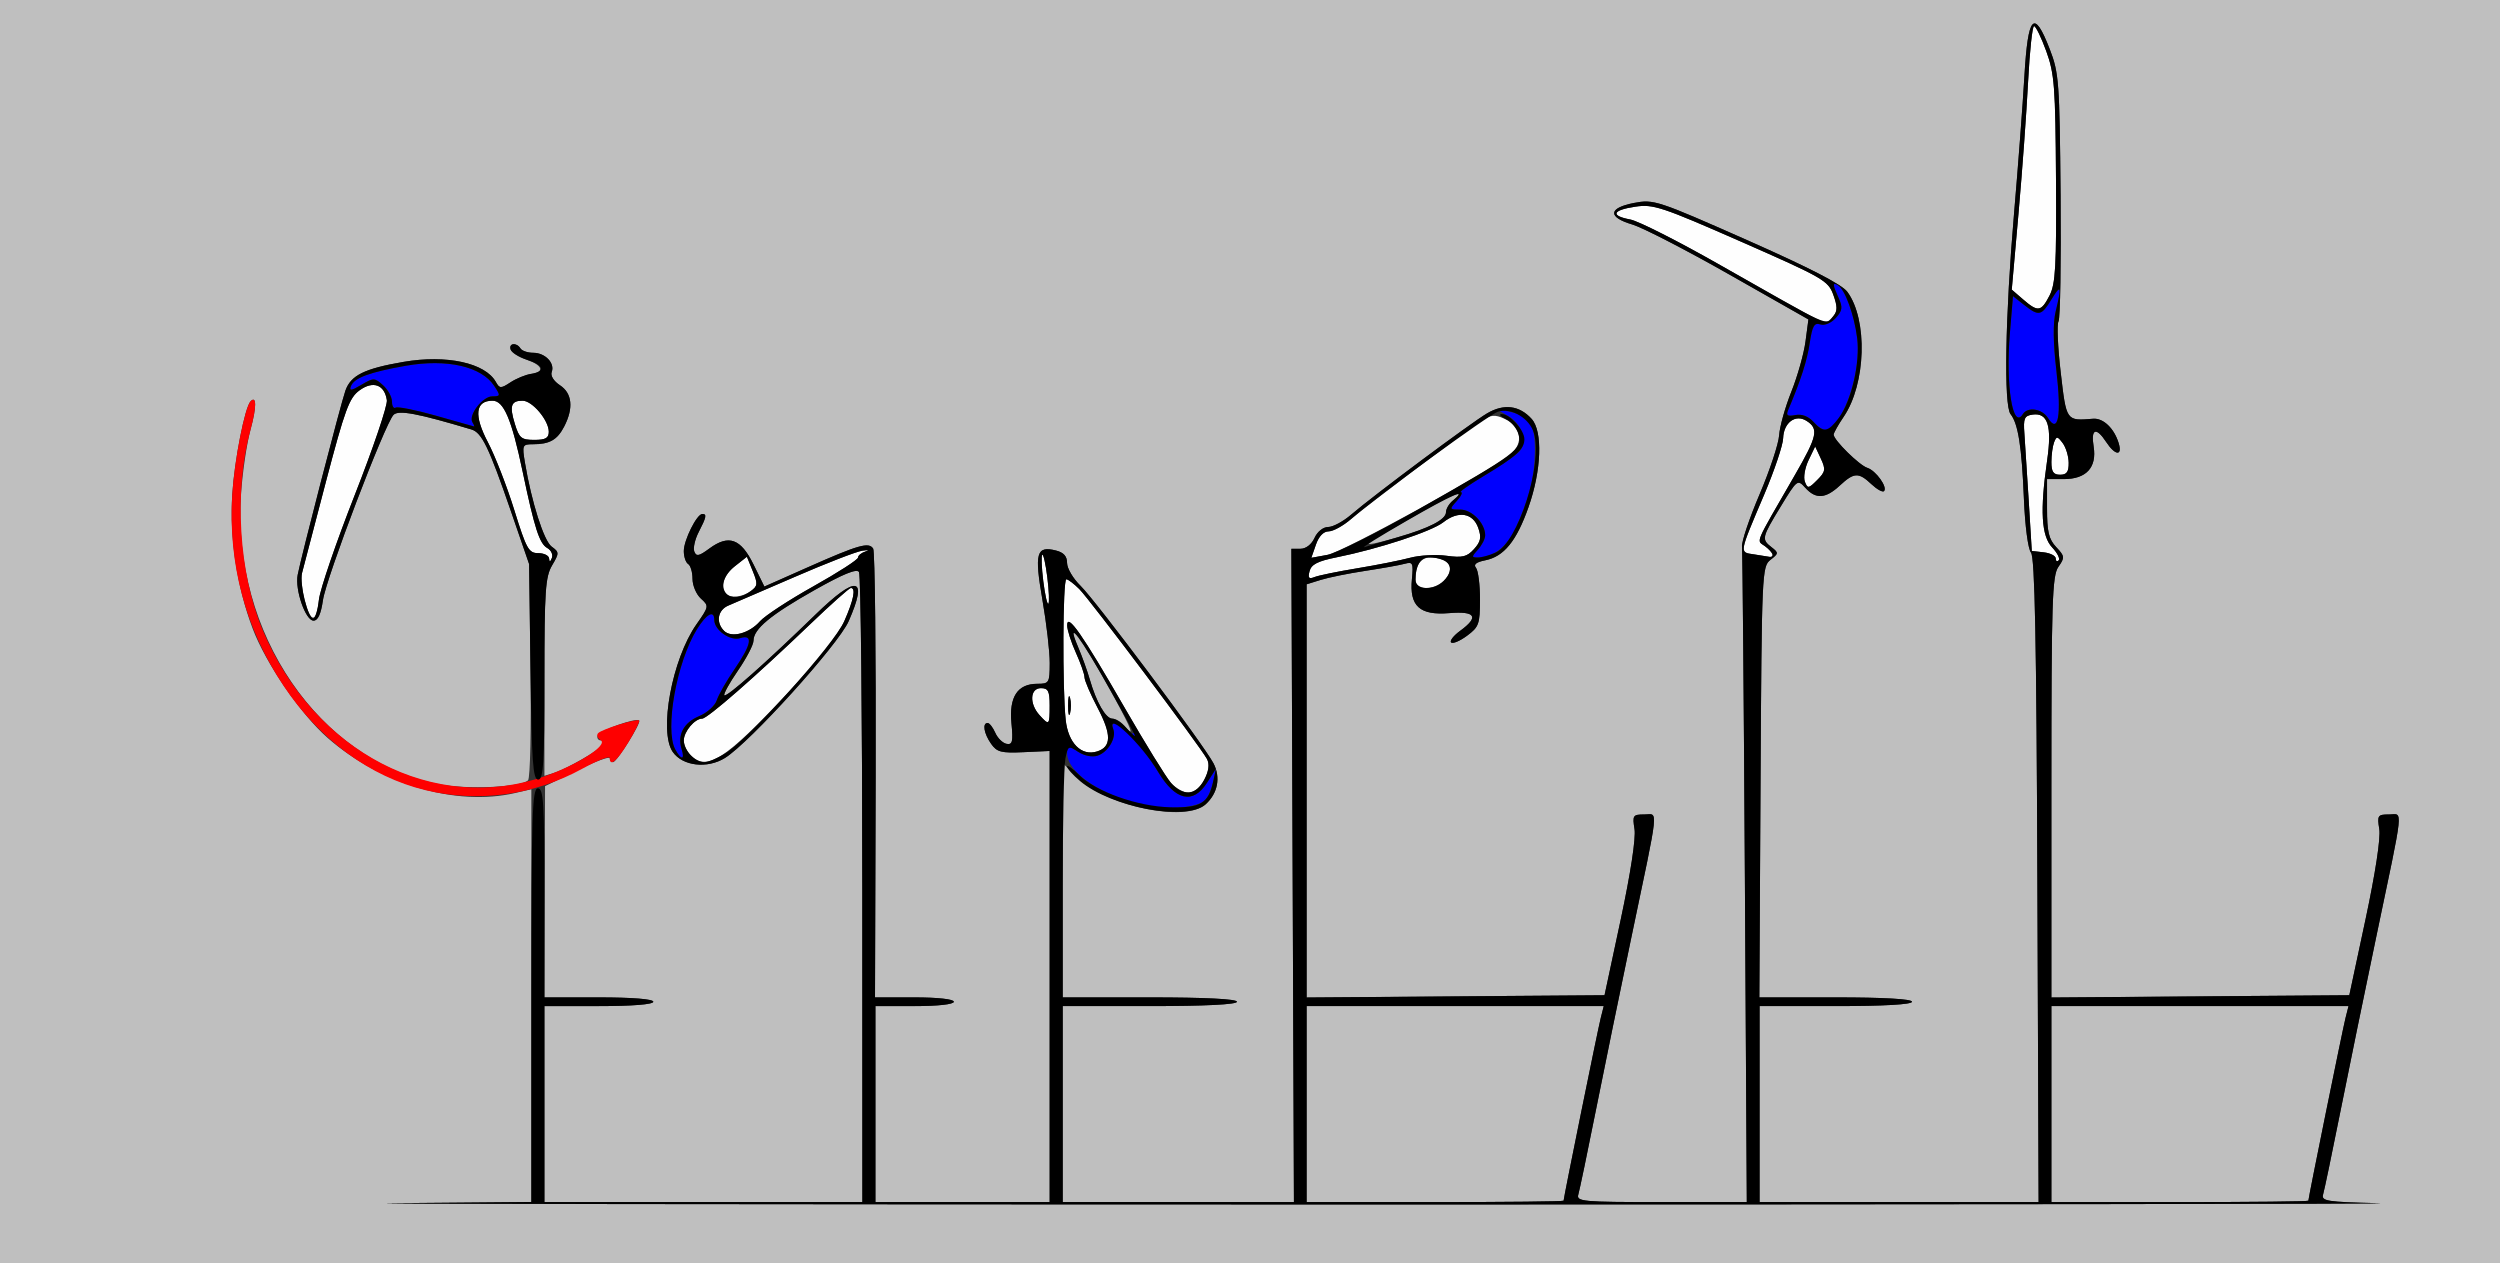 <?xml version="1.0" encoding="UTF-8" standalone="no"?>
<!-- Created with Inkscape (http://www.inkscape.org/) -->

<svg
   xmlns:dc="http://purl.org/dc/elements/1.1/"
   xmlns:cc="http://creativecommons.org/ns#"
   xmlns:rdf="http://www.w3.org/1999/02/22-rdf-syntax-ns#"
   xmlns:svg="http://www.w3.org/2000/svg"
   xmlns="http://www.w3.org/2000/svg"
   version="1.1"
   width="574"
   height="290"
   id="svg2">
  <rect width="100%" height="100%" fill="#333333" stroke="none"/>
  <defs
     id="defs6" />
  <g
     id="g2987">
    <path
       d="m 268.852,179.75 c -1.098,-1.238 -5.902,-9.029 -10.674,-17.314 -9.733,-16.898 -13.191,-21.844 -13.155,-18.821 0.012,1.037 0.912,3.846 2,6.244 1.088,2.398 1.978,4.939 1.978,5.648 0,0.709 1.36,3.874 3.022,7.034 3.215,6.113 3.181,8.942 -0.122,9.99 -3.604,1.144 -6.642,-1.904 -7.216,-7.24 C 243.902,158.03 244.013,133 244.827,133 c 0.393,0 1.734,1.012 2.98,2.25 2.403,2.387 27.694,36.037 29.304,38.991 1.344,2.465 -1.53,7.759 -4.213,7.759 -1.127,0 -2.949,-1.012 -4.047,-2.25 z m -23.162,-19.5 c -0.252,-0.963 -0.457,-0.175 -0.457,1.75 0,1.925 0.206,2.712 0.457,1.75 0.252,-0.963 0.252,-2.538 0,-3.5 z m -87.118,13.179 C 157.707,172.564 157,171.021 157,170 c 0,-2.024 2.505,-5 4.208,-5 1.214,0 12.209,-9.611 24.882,-21.75 4.737,-4.537 8.905,-8.25 9.261,-8.25 1.197,0 0.663,2.712 -1.502,7.623 -1.36,3.085 -6.189,9.197 -13.141,16.633 -14.162,15.148 -18.43,17.88 -22.137,14.173 z m 80.084,-9.257 C 236.29,161.558 236.489,158 239,158 c 1.667,0 2,0.667 2,4 0,4.571 -0.095,4.658 -2.345,2.171 z m -72.408,-19.325 c -1.954,-1.954 -1.464,-4.799 1.003,-5.821 1.238,-0.512 8.1,-3.473 15.25,-6.58 7.15,-3.107 14.125,-5.812 15.5,-6.011 1.375,-0.199 1.712,-0.121 0.75,0.175 -0.963,0.296 -1.75,0.929 -1.75,1.408 0,0.479 -4.612,3.451 -10.25,6.606 -5.638,3.155 -11.15,6.761 -12.25,8.015 -2.458,2.801 -6.563,3.9 -8.253,2.209 z m -96.292,-7.016 c -0.617,-2.293 -0.892,-5.106 -0.611,-6.25 0.281,-1.144 2.757,-10.609 5.501,-21.032 4.353,-16.535 5.333,-19.202 7.691,-20.92 3.125,-2.277 5.756,-1.331 6.289,2.26 0.178,1.201 -3.148,11.018 -7.392,21.815 -4.244,10.797 -7.936,21.58 -8.204,23.963 -0.616,5.466 -1.83,5.527 -3.274,0.164 z m 169.584,-4.369 c -0.387,-3.096 -0.496,-5.838 -0.242,-6.091 0.254,-0.254 0.778,2.072 1.165,5.168 0.387,3.096 0.496,5.838 0.242,6.091 -0.254,0.254 -0.778,-2.072 -1.165,-5.168 z m -72.872,2.872 c -1.457,-1.457 -0.527,-4.298 2.077,-6.346 l 2.744,-2.158 1.341,3.287 c 1.196,2.931 1.149,3.428 -0.435,4.586 -1.918,1.402 -4.655,1.704 -5.727,0.632 z M 325,133.082 c 0,-4.59 2.172,-6.104 6.418,-4.475 C 334.909,129.947 331.755,135 327.429,135 325.701,135 325,134.446 325,133.082 z m -24.323,-1.953 c 0.403,-1.542 1.887,-2.302 6.177,-3.163 9.691,-1.946 21.844,-5.939 24.548,-8.067 3.426,-2.695 6.798,-2.138 8.01,1.321 0.762,2.174 0.566,3.147 -0.977,4.852 -1.614,1.783 -2.649,2.034 -6.324,1.53 -2.417,-0.331 -6.171,-0.124 -8.342,0.461 -2.171,0.585 -7.62,1.668 -12.108,2.408 -4.488,0.74 -8.915,1.647 -9.837,2.016 -1.317,0.527 -1.563,0.235 -1.146,-1.359 z M 126.079,128.25 c -0.043,-0.688 -1.169,-1.25 -2.501,-1.25 -2.193,0 -2.714,-0.937 -5.494,-9.887 -1.689,-5.438 -4.42,-12.45 -6.068,-15.583 C 108.757,95.334 109.131,92 113.086,92 c 2.582,0 4.375,4.225 6.913,16.294 2.757,13.109 3.863,16.53 5.669,17.541 0.874,0.489 1.342,1.514 1.04,2.278 -0.381,0.96 -0.575,1.003 -0.629,0.138 z M 472,128.233 c 0,-0.605 -1.238,-1.243 -2.75,-1.417 L 466.5,126.5 465.798,115 c -0.386,-6.325 -0.836,-13.3 -1,-15.5 -0.258,-3.461 -0.004,-4.042 1.884,-4.311 3.491,-0.497 4.482,2.617 3.342,10.503 -1.668,11.535 -1.334,17.349 1.147,19.99 1.194,1.271 1.869,2.612 1.5,2.981 C 472.302,129.032 472,128.838 472,128.233 z M 302.137,125.038 C 302.806,123.117 303.882,122 305.063,122 c 1.027,0 3.346,-1.273 5.152,-2.829 3.765,-3.243 25.975,-19.973 29.912,-22.532 2.187,-1.422 3.071,-1.506 5.274,-0.502 3.951,1.8 4.547,5.701 1.267,8.286 -5.438,4.285 -38.315,22.319 -41.879,22.973 l -3.711,0.68 1.059,-3.038 z m 100.517,2.236 c -3.341,-0.5 -3.434,0.029 2.425,-13.774 2.334,-5.5 4.284,-11.301 4.333,-12.89 0.109,-3.565 2.812,-5.589 5.339,-3.998 2.88,1.814 2.528,3.491 -2.602,12.388 -9.599,16.647 -8.876,14.929 -6.898,16.41 1.787,1.339 2.349,2.71 1,2.44 -0.412,-0.082 -2.031,-0.342 -3.597,-0.576 z m 11.745,-16.678 c -0.374,-0.974 0.006,-3.194 0.844,-4.933 l 1.523,-3.163 1.297,2.792 c 1.159,2.495 1.069,3.021 -0.844,4.933 -1.986,1.986 -2.19,2.013 -2.82,0.371 z M 471,106.082 c 0,-1.605 0.278,-3.643 0.618,-4.529 0.555,-1.448 0.755,-1.43 1.968,0.168 0.742,0.979 1.364,3.017 1.382,4.529 0.024,2.094 -0.445,2.75 -1.968,2.75 -1.543,0 -2,-0.667 -2,-2.918 z M 118.211,97.335 C 116.931,93.167 117.32,92 119.986,92 122.21,92 126,96.497 126,99.135 126,100.582 125.253,101 122.668,101 c -2.966,0 -3.456,-0.403 -4.457,-3.665 z M 414.941,72.108 c -1.941,-1.04 -11.126,-6.21 -20.411,-11.488 -9.285,-5.278 -18.378,-9.877 -20.206,-10.22 -4.642,-0.871 -4.142,-2.156 1.146,-2.949 4.116,-0.617 6.044,0.021 24.345,8.066 18.791,8.26 19.942,8.923 21.112,12.158 0.966,2.671 0.973,3.739 0.032,4.873 -1.535,1.85 -1.78,1.832 -6.019,-0.44 z M 464.506,68.75 461.9,66.5 463.449,49 c 0.852,-9.625 1.844,-23.238 2.204,-30.25 0.36,-7.013 0.976,-12.75 1.367,-12.75 0.392,0 1.653,2.587 2.802,5.75 1.88,5.17 2.105,8.13 2.235,29.354 0.123,20.038 -0.101,24.08 -1.482,26.75 -1.937,3.745 -2.648,3.85 -6.07,0.896 z"
       id="path2997"
       style="fill:#fefefe" />
    <path
       d="M 0,145 0,0 l 287,0 287,0 0,145 0,145 -287,0 -287,0 0,-145 z m 546.192,131.252 c -12.037,-0.281 -13.259,-0.475 -12.8,-2.032 0.28,-0.946 2.082,-9.596 4.006,-19.221 1.923,-9.625 5.571,-27.4 8.106,-39.5 6.563,-31.33 6.265,-28.5 2.996,-28.5 -2.577,0 -2.725,0.225 -2.215,3.37 0.333,2.054 -0.904,10.157 -3.169,20.75 L 539.399,228.5 505.2,228.763 471,229.026 l 0,-48.291 c 0,-42.735 0.185,-48.555 1.607,-50.585 1.503,-2.146 1.471,-2.439 -0.5,-4.537 C 470.398,123.795 470,122.108 470,116.686 L 470,110 l 3.845,0 c 5.173,0 7.631,-2.682 6.852,-7.477 -0.669,-4.122 0.576,-4.561 2.895,-1.023 2.039,3.112 3.776,3.264 2.857,0.25 -1.037,-3.404 -3.537,-5.793 -5.865,-5.606 -6.229,0.5 -6.133,0.638 -7.448,-10.669 -0.673,-5.789 -0.899,-11.049 -0.503,-11.69 0.396,-0.641 0.611,-13.659 0.478,-28.93 -0.227,-26.067 -0.379,-28.119 -2.487,-33.56 -3.619,-9.343 -5.004,-7.868 -5.824,6.205 -0.385,6.6 -1.454,20.775 -2.376,31.5 -2.029,23.607 -2.385,44.098 -0.8,46.088 1.742,2.187 2.571,7.443 3.06,19.39 0.258,6.321 0.951,11.582 1.632,12.403 0.882,1.062 1.255,20.236 1.464,75.272 L 468.062,276 436.031,276 404,276 l 0,-22.5 0,-22.5 17.5,0 c 11,0 17.5,-0.371 17.5,-1 0,-0.629 -6.509,-1 -17.527,-1 l -17.527,0 0.277,-49.457 c 0.27,-48.107 0.332,-49.5 2.277,-51 1.891,-1.459 1.905,-1.617 0.25,-2.903 -2.345,-1.823 -2.264,-2.179 2.129,-9.391 3.755,-6.165 3.833,-6.224 5.62,-4.25 2.411,2.664 4.646,2.523 7.907,-0.498 3.3,-3.059 4.322,-3.105 7.276,-0.329 1.271,1.194 2.568,1.913 2.884,1.597 0.89,-0.89 -1.854,-4.725 -3.83,-5.352 -1.838,-0.583 -7.722,-6.385 -7.73,-7.621 -0.003,-0.388 1.034,-2.237 2.305,-4.108 5.131,-7.561 5.56,-22.291 0.836,-28.686 -1.257,-1.701 -8.631,-5.504 -23.082,-11.902 -20.583,-9.113 -21.378,-9.374 -25.899,-8.5 -5.918,1.144 -6.087,3.261 -0.396,4.941 2.348,0.693 12.408,5.882 22.356,11.531 l 18.088,10.271 -0.673,5.077 c -0.37,2.792 -1.833,7.974 -3.249,11.515 -1.417,3.541 -2.678,8.042 -2.802,10.002 -0.125,1.96 -2.146,8.064 -4.492,13.564 -2.346,5.5 -4.163,10.9 -4.037,12 0.125,1.1 0.425,35.413 0.665,76.25 l 0.438,74.25 -19.598,0 c -18.196,0 -19.561,-0.125 -19.08,-1.75 0.285,-0.963 2.092,-9.625 4.015,-19.25 1.923,-9.625 5.571,-27.4 8.106,-39.5 6.563,-31.33 6.265,-28.5 2.996,-28.5 -2.577,0 -2.725,0.225 -2.215,3.37 0.333,2.054 -0.904,10.157 -3.169,20.75 L 368.399,228.5 334.2,228.763 300,229.026 l 0,-47.436 0,-47.436 3.25,-1.015 c 1.788,-0.558 6.4,-1.493 10.25,-2.076 3.85,-0.584 7.914,-1.314 9.032,-1.622 1.845,-0.509 1.996,-0.183 1.64,3.549 -0.59,6.184 1.791,8.343 8.576,7.781 6.056,-0.502 6.897,0.863 2.503,4.064 -1.511,1.101 -2.447,2.303 -2.079,2.671 0.368,0.368 2.01,-0.321 3.648,-1.533 2.74,-2.026 2.979,-2.693 2.984,-8.338 0.003,-3.375 -0.409,-6.641 -0.916,-7.258 -0.633,-0.771 0.031,-1.312 2.125,-1.731 4.289,-0.858 7.179,-4.41 9.931,-12.205 2.986,-8.457 3.304,-17.404 0.72,-20.259 -2.821,-3.117 -6.367,-3.557 -10.243,-1.27 -3.794,2.239 -26.131,18.885 -31.208,23.258 -1.807,1.556 -4.179,2.829 -5.271,2.829 -1.149,0 -2.467,1.055 -3.126,2.5 -0.686,1.506 -1.97,2.5 -3.229,2.5 L 296.5,125.999 296.792,201 297.084,276 270.542,276 244,276 l 0,-22.5 0,-22.5 20,0 c 12.667,0 20,-0.367 20,-1 0,-0.633 -7.333,-1 -20,-1 l -20,0 0,-26.9 0,-26.9 3.25,3.24 c 6.673,6.653 24.854,10.489 29.555,6.236 2.807,-2.54 3.503,-6.187 1.801,-9.435 C 276.393,171.021 251.573,137.884 248.089,134.499 246.39,132.849 245,130.495 245,129.268 c 0,-1.562 -0.771,-2.424 -2.573,-2.876 -4.49,-1.127 -4.954,0.575 -3.089,11.336 0.932,5.375 1.687,11.91 1.678,14.522 -0.015,4.55 -0.136,4.75 -2.861,4.75 -4.522,0 -6.504,3.016 -5.927,9.018 0.411,4.277 0.235,5.026 -1.12,4.772 -0.884,-0.166 -2.052,-1.312 -2.595,-2.546 -0.543,-1.234 -1.33,-2.244 -1.75,-2.244 -1.261,0 -0.863,2.411 0.785,4.765 1.347,1.923 2.321,2.174 7.5,1.935 L 241,172.425 l 0,51.788 0,51.788 -20,0 -20,0 0,-22.5 0,-22.5 9,0 c 5.333,0 9,-0.407 9,-1 0,-0.593 -3.683,-1 -9.049,-1 l -9.049,0 0.152,-50.929 c 0.084,-28.011 -0.172,-51.453 -0.568,-52.094 -0.978,-1.583 -3.312,-0.92 -14.986,4.259 l -10,4.436 -2.5,-5.086 c -2.922,-5.945 -5.686,-6.933 -10.152,-3.632 -2.367,1.75 -2.978,1.871 -3.436,0.678 -0.306,-0.798 0.151,-2.819 1.016,-4.492 1.763,-3.409 1.909,-4.143 0.822,-4.134 -1.258,0.011 -4.25,6.006 -4.25,8.516 0,1.298 0.45,2.638 1,2.978 0.55,0.34 1,1.872 1,3.404 0,1.532 0.864,3.568 1.921,4.524 1.885,1.706 1.866,1.816 -1.006,5.905 -5.613,7.991 -8.705,24.665 -5.439,29.328 2.266,3.236 7.902,3.886 11.957,1.38 5.678,-3.509 26.046,-26.026 28.42,-31.419 4.527,-10.283 1.895,-10.772 -7.707,-1.432 -11.344,11.034 -20.313,18.976 -20.838,18.451 -0.255,-0.255 1.146,-2.804 3.114,-5.665 1.968,-2.861 3.578,-5.948 3.578,-6.86 0,-2.691 3.901,-5.93 13.988,-11.616 6.625,-3.734 9.714,-4.994 10.235,-4.174 0.411,0.645 0.753,33.461 0.762,72.923 L 198,276 l -36.5,0 -36.5,0 0,-22.5 0,-22.5 12.5,0 c 7.667,0 12.5,-0.387 12.5,-1 0,-0.613 -4.833,-1 -12.5,-1 l -12.5,0 0.073,-24.25 0.073,-24.25 7.427,-3.657 c 4.085,-2.011 7.427,-3.249 7.427,-2.75 0,0.499 0.341,0.907 0.757,0.907 0.853,0 6.525,-9.051 6,-9.576 -0.711,-0.711 -9.174,2.324 -9.539,3.421 -0.212,0.635 0.129,1.155 0.757,1.155 0.628,0 0.891,0.407 0.583,0.905 -0.738,1.195 -8.453,5.652 -11.309,6.535 l -2.25,0.695 0,-22.663 c 0,-19.783 0.222,-23.042 1.75,-25.642 1.677,-2.854 1.673,-3.035 -0.096,-4.335 -1.776,-1.305 -4.614,-10.229 -6.12,-19.245 -0.678,-4.058 -0.597,-4.25 1.796,-4.25 3.861,0 5.613,-0.99 7.207,-4.072 2.191,-4.237 1.841,-7.635 -0.977,-9.481 -1.428,-0.936 -2.211,-2.195 -1.888,-3.036 C 127.454,83.376 125.173,81 122.437,81 c -1.275,0 -2.597,-0.45 -2.937,-1 -0.89,-1.439 -2.743,-1.234 -2.258,0.25 0.225,0.688 1.767,1.7 3.427,2.25 3.85,1.276 4.533,2.901 1.405,3.343 -1.335,0.188 -3.52,1.059 -4.857,1.935 -2.237,1.466 -2.505,1.458 -3.373,-0.093 C 111.399,83.316 102.499,81.389 92.626,83.091 83.636,84.64 80.537,86.178 79.301,89.703 78.234,92.744 69.118,127.93 68.343,132 c -0.651,3.418 1.81,10.5 3.649,10.5 1.005,0 1.7,-1.515 2.156,-4.702 0.728,-5.092 14.214,-40.503 16.203,-42.545 1.143,-1.173 5.556,-0.345 17.91,3.36 2.36,0.708 3.988,4.079 8.992,18.614 l 4.225,12.272 0.326,24.384 c 0.179,13.411 -0.073,24.783 -0.56,25.271 -1.618,1.618 -13.948,2.163 -20.445,0.903 -27.433,-5.319 -47.574,-34.788 -45.469,-66.523 0.33,-4.969 1.317,-11.671 2.193,-14.893 1.403,-5.155 1.41,-7.911 0.017,-6.517 -1.319,1.319 -3.72,13.487 -4.217,21.375 -0.634,10.058 1.053,21.171 4.676,30.804 2.999,7.971 11.058,19.718 17.237,25.123 12.237,10.705 29.517,15.789 43.012,12.655 l 3.75,-0.871 0,47.38 0,47.38 -31.25,0.279 C 73.562,276.404 172,276.537 309.5,276.546 c 137.5,0.009 244.011,-0.123 236.692,-0.294 z M 300,253.5 l 0,-22.5 34.108,0 34.108,0 -0.693,2.75 C 366.85,236.427 359,275.04 359,275.679 359,275.856 345.725,276 329.5,276 l -29.5,0 0,-22.5 z m 171,0 0,-22.5 34.108,0 34.108,0 -0.693,2.75 C 537.85,236.427 530,275.04 530,275.679 530,275.856 516.725,276 500.5,276 l -29.5,0 0,-22.5 z m -213,-87 c -0.685,-0.825 -1.853,-1.5 -2.597,-1.5 -1.517,0 -3.679,-3.75 -5.189,-9 -0.554,-1.925 -1.734,-5.188 -2.624,-7.25 -3.627,-8.411 0.592,-2.567 8.302,11.5 4.083,7.449 4.754,9.438 2.108,6.25 z m 57.5,-42.71 c 1.1,-0.632 5.784,-3.322 10.408,-5.978 7.883,-4.527 11.1,-5.723 7.616,-2.832 -0.838,0.696 -1.524,1.873 -1.524,2.617 0,1.688 -3.832,3.673 -11.154,5.778 -6.598,1.896 -8.131,2.015 -5.346,0.415 z"
       id="path2995"
       style="fill:#bfbfbf" />
    <path
       d="M 97.634,181.414 C 84.952,178.344 73.376,169.831 65.141,157.519 56.337,144.356 52.322,129.398 53.324,113.5 c 0.497,-7.888 2.898,-20.056 4.217,-21.375 1.393,-1.393 1.386,1.362 -0.017,6.517 -3.829,14.07 -2.715,32.827 2.723,45.857 11.769,28.203 39.541,42.621 64.915,33.703 7.56,-2.657 14.524,-7.161 12.759,-8.251 -0.75,-0.464 -1.01,-1.197 -0.576,-1.63 0.928,-0.928 8.921,-3.388 9.412,-2.897 0.186,0.186 -0.918,2.416 -2.453,4.957 -2.652,4.391 -4.305,5.788 -4.305,3.638 0,-0.54 -2.812,0.565 -6.25,2.454 -11.157,6.132 -23.96,7.883 -36.116,4.941 z"
       id="path2993"
       style="fill:#fe0000" />
    <path
       d="M 263.344,185.001 C 253.123,182.874 245,177.49 245,172.842 c 0,-1.774 0.148,-1.791 2.451,-0.282 1.444,0.946 3.294,1.339 4.501,0.955 2.433,-0.772 4.424,-4.092 3.656,-6.093 -0.717,-1.868 0.812,-1.825 2.382,0.067 0.68,0.819 1.704,1.199 2.277,0.845 0.573,-0.354 0.752,-0.175 0.398,0.398 -0.354,0.573 0.006,1.58 0.8,2.239 0.794,0.659 2.603,3.177 4.02,5.595 4.231,7.219 8.324,8.34 11.621,3.184 l 2.078,-3.25 -0.658,3 c -0.362,1.65 -1.191,3.542 -1.842,4.204 -1.648,1.675 -8.38,2.33 -13.34,1.298 z M 155.035,172.066 c -2.458,-4.592 0.34,-20.083 4.985,-27.599 2.199,-3.558 3.98,-4.507 3.98,-2.122 0,2.313 3.665,4.896 5.928,4.178 3.071,-0.975 2.636,1.433 -1.289,7.138 -1.848,2.687 -3.681,5.895 -4.073,7.129 -0.392,1.234 -2.211,2.87 -4.043,3.635 -3.553,1.485 -5.057,4.317 -4.024,7.574 0.81,2.552 -0.112,2.593 -1.465,0.066 z M 339.345,126.171 C 340.255,125.165 341,123.691 341,122.894 341,120.154 337.944,117 335.288,117 c -2.535,0 -2.554,-0.049 -0.788,-2 0.995,-1.1 1.403,-2.002 0.905,-2.005 -0.498,-0.003 2.064,-1.787 5.693,-3.964 3.629,-2.177 7.167,-4.644 7.862,-5.482 1.831,-2.206 0.472,-6.235 -2.722,-8.075 L 343.5,93.896 l 3,0.618 c 4.798,0.988 5.989,2.858 5.901,9.262 -0.082,5.952 -1.339,10.842 -4.583,17.834 -1.828,3.939 -5.096,6.39 -8.521,6.39 -1.46,0 -1.456,-0.168 0.047,-1.829 z m 77.11,-29.221 c -1.236,-1.366 -2.715,-1.943 -4.235,-1.652 -1.851,0.354 -2.194,0.11 -1.65,-1.176 2.935,-6.942 4.333,-11.294 4.95,-15.404 0.584,-3.897 1.033,-4.678 2.431,-4.235 0.999,0.317 2.477,-0.298 3.541,-1.474 1.523,-1.683 1.634,-2.44 0.668,-4.561 -1.424,-3.124 -1.454,-3.75 -0.144,-2.94 1.609,0.995 3.699,6.75 4.388,12.088 0.986,7.631 -3.067,19.791 -7.037,21.114 -0.557,0.186 -1.867,-0.607 -2.911,-1.761 z M 100.099,95.447 C 95.479,94.139 91.316,93.305 90.849,93.593 90.382,93.882 90,93.261 90,92.214 c 0,-1.047 -0.918,-2.735 -2.041,-3.751 -1.95,-1.765 -2.171,-1.77 -4.987,-0.106 -2.35,1.388 -2.834,1.445 -2.388,0.283 0.721,-1.879 4.288,-3.2 12.583,-4.662 9.42,-1.659 17.378,0.152 20.307,4.622 C 114.953,90.857 114.927,91 113.046,91 c -2.239,0 -5.572,4.34 -4.573,5.956 0.355,0.574 0.506,1.005 0.336,0.957 -0.17,-0.048 -4.089,-1.158 -8.71,-2.466 z m 370.117,0.527 c -1.332,-2.133 -4.682,-2.648 -5.77,-0.887 -2.314,3.744 -3.975,-6.574 -2.981,-18.509 l 0.715,-8.582 2.545,2.002 c 3.393,2.669 3.967,2.555 6.286,-1.248 2.209,-3.622 2.39,-3.11 0.976,2.75 -0.645,2.67 -0.591,7.192 0.16,13.596 1.211,10.324 0.439,14.673 -1.93,10.879 z"
       id="path2991"
       style="fill:#0000fe" />
    <path
       d="m 90.75,276.251 31.25,-0.279 0,-47.486 C 122,186.943 122.188,181 123.5,181 c 1.292,0 1.5,3.333 1.5,24 l 0,24 12.5,0 c 7.667,0 12.5,0.387 12.5,1 0,0.613 -4.833,1 -12.5,1 l -12.5,0 0,22.5 0,22.5 36.5,0 36.5,0 -0.015,-71.75 c -0.008,-39.462 -0.351,-72.278 -0.762,-72.923 -0.521,-0.819 -3.61,0.44 -10.235,4.174 C 176.901,141.187 173,144.426 173,147.117 c 0,0.912 -1.61,3.999 -3.578,6.86 -1.968,2.861 -3.369,5.41 -3.114,5.665 0.525,0.525 9.494,-7.417 20.838,-18.451 9.602,-9.34 12.234,-8.851 7.707,1.432 -2.374,5.392 -22.742,27.909 -28.42,31.419 -4.055,2.506 -9.691,1.856 -11.957,-1.38 -3.267,-4.664 -0.174,-21.337 5.439,-29.328 2.872,-4.089 2.891,-4.199 1.006,-5.905 C 159.864,136.472 159,134.436 159,132.904 c 0,-1.532 -0.45,-3.064 -1,-3.404 -0.55,-0.34 -1,-1.68 -1,-2.978 0,-2.51 2.992,-8.505 4.25,-8.516 1.086,-0.009 0.94,0.725 -0.822,4.134 -0.865,1.672 -1.322,3.694 -1.016,4.492 0.458,1.193 1.069,1.072 3.436,-0.678 4.466,-3.302 7.229,-2.313 10.152,3.632 l 2.5,5.086 10,-4.436 c 11.674,-5.178 14.008,-5.841 14.986,-4.259 0.396,0.641 0.652,24.083 0.568,52.094 L 200.902,229 l 9.049,0 c 5.366,0 9.049,0.407 9.049,1 0,0.593 -3.667,1 -9,1 l -9,0 0,22.5 0,22.5 20,0 20,0 0,-51.788 0,-51.788 -5.952,0.275 c -5.179,0.239 -6.153,-0.012 -7.5,-1.935 C 225.899,168.411 225.502,166 226.763,166 c 0.42,0 1.207,1.01 1.75,2.244 0.543,1.234 1.711,2.38 2.595,2.546 1.355,0.254 1.531,-0.495 1.12,-4.772 C 231.651,160.016 233.633,157 238.155,157 c 2.725,0 2.846,-0.2 2.861,-4.75 0.009,-2.612 -0.746,-9.147 -1.678,-14.522 -1.865,-10.761 -1.402,-12.463 3.089,-11.336 1.802,0.452 2.573,1.314 2.573,2.876 0,1.227 1.39,3.581 3.089,5.231 3.484,3.385 28.304,36.521 30.517,40.742 1.703,3.248 1.007,6.895 -1.801,9.435 -4.36,3.945 -21.576,0.753 -28.82,-5.343 -1.641,-1.381 -2.984,-2.887 -2.984,-3.345 0,-0.459 1.243,0.409 2.762,1.928 3.855,3.855 13.435,7.255 20.952,7.435 6.93,0.166 8.728,-0.906 9.813,-5.851 l 0.658,-3 -2.078,3.25 c -3.183,4.979 -7.261,4.071 -11.173,-2.487 -3.838,-6.433 -12.005,-14.216 -10.326,-9.841 0.768,2.002 -1.224,5.321 -3.656,6.093 -1.188,0.377 -3.032,0.007 -4.386,-0.88 -2.253,-1.477 -2.358,-1.422 -2.951,1.542 C 244.277,175.867 244,188.894 244,203.125 l 0,25.875 20,0 c 12.667,0 20,0.367 20,1 0,0.633 -7.333,1 -20,1 l -20,0 0,22.5 0,22.5 26.542,0 26.542,0 -0.292,-75 -0.292,-75 2.089,2.8e-4 c 1.259,1.7e-4 2.542,-0.994 3.229,-2.5 0.659,-1.445 1.977,-2.5 3.126,-2.5 1.093,0 3.465,-1.273 5.271,-2.829 5.077,-4.373 27.414,-21.019 31.208,-23.258 3.876,-2.287 7.422,-1.847 10.243,1.27 2.584,2.855 2.266,11.802 -0.72,20.259 -2.752,7.795 -5.642,11.347 -9.931,12.205 -2.094,0.419 -2.758,0.96 -2.125,1.731 0.507,0.617 0.919,3.883 0.916,7.258 -0.005,5.645 -0.244,6.312 -2.984,8.338 -1.638,1.211 -3.28,1.901 -3.648,1.533 -0.368,-0.368 0.567,-1.57 2.079,-2.671 4.394,-3.201 3.553,-4.566 -2.503,-4.064 -6.785,0.563 -9.166,-1.597 -8.576,-7.781 0.356,-3.731 0.205,-4.058 -1.64,-3.549 -1.118,0.309 -5.182,1.039 -9.032,1.622 -3.85,0.584 -8.463,1.518 -10.25,2.076 l -3.25,1.015 0,47.436 0,47.436 34.2,-0.263 34.2,-0.263 3.716,-17.38 c 2.265,-10.593 3.503,-18.696 3.169,-20.75 C 374.775,187.225 374.923,187 377.5,187 c 3.269,0 3.567,-2.83 -2.996,28.5 -2.535,12.1 -6.182,29.875 -8.106,39.5 -1.923,9.625 -3.73,18.288 -4.015,19.25 -0.481,1.625 0.885,1.75 19.08,1.75 l 19.598,0 -0.438,-74.25 c -0.241,-40.837 -0.54,-75.15 -0.665,-76.25 -0.125,-1.1 1.692,-6.5 4.037,-12 2.346,-5.5 4.367,-11.604 4.492,-13.564 0.125,-1.96 1.386,-6.461 2.802,-10.002 1.417,-3.541 2.879,-8.723 3.249,-11.515 l 0.673,-5.077 -18.088,-10.271 c -9.948,-5.649 -20.009,-10.838 -22.356,-11.531 -5.691,-1.68 -5.522,-3.797 0.396,-4.941 4.521,-0.874 5.316,-0.613 25.899,8.5 14.45,6.398 21.825,10.2 23.082,11.902 4.724,6.395 4.295,21.125 -0.836,28.686 -1.27,1.872 -2.307,3.72 -2.305,4.108 0.008,1.237 5.892,7.038 7.73,7.621 1.976,0.627 4.721,4.462 3.83,5.352 -0.315,0.315 -1.613,-0.404 -2.884,-1.597 -2.955,-2.776 -3.976,-2.729 -7.276,0.329 -3.261,3.022 -5.496,3.163 -7.907,0.498 -1.786,-1.974 -1.865,-1.915 -5.62,4.25 -4.393,7.212 -4.474,7.569 -2.129,9.391 1.655,1.286 1.641,1.444 -0.25,2.903 -1.945,1.5 -2.008,2.893 -2.277,51 L 403.946,229 l 17.527,0 C 432.491,229 439,229.371 439,230 c 0,0.629 -6.5,1 -17.5,1 l -17.5,0 0,22.5 0,22.5 32.031,0 32.031,0 -0.281,-73.847 c -0.209,-55.037 -0.582,-74.21 -1.464,-75.272 -0.681,-0.821 -1.374,-6.082 -1.632,-12.403 -0.489,-11.947 -1.318,-17.202 -3.06,-19.39 C 460.04,93.098 460.396,72.607 462.425,49 c 0.922,-10.725 1.991,-24.9 2.376,-31.5 0.82,-14.073 2.205,-15.548 5.824,-6.205 2.107,5.441 2.259,7.492 2.487,33.56 0.133,15.271 -0.082,28.289 -0.478,28.93 -0.396,0.641 -0.169,5.901 0.503,11.69 1.314,11.306 1.218,11.169 7.448,10.669 2.328,-0.187 4.828,2.203 5.865,5.606 0.918,3.014 -0.818,2.862 -2.857,-0.25 -2.319,-3.539 -3.563,-3.099 -2.895,1.023 C 481.476,107.318 479.018,110 473.845,110 L 470,110 l 0,6.686 c 0,5.422 0.398,7.109 2.107,8.928 1.971,2.098 2.003,2.391 0.5,4.537 C 471.185,132.181 471,138.001 471,180.736 l 0,48.291 34.2,-0.263 34.2,-0.263 3.716,-17.38 c 2.265,-10.593 3.503,-18.696 3.169,-20.75 C 545.775,187.225 545.923,187 548.5,187 c 3.269,0 3.567,-2.83 -2.996,28.5 -2.535,12.1 -6.182,29.875 -8.106,39.5 -1.923,9.625 -3.726,18.274 -4.006,19.221 -0.46,1.556 0.763,1.75 12.8,2.032 C 553.511,276.423 447,276.556 309.5,276.546 172,276.537 73.562,276.404 90.75,276.251 z M 359,275.679 c 0,-0.639 7.85,-39.252 8.524,-41.929 l 0.693,-2.75 -34.108,0 -34.108,0 0,22.5 0,22.5 29.5,0 c 16.225,0 29.5,-0.144 29.5,-0.321 z m 171,0 c 0,-0.639 7.85,-39.252 8.524,-41.929 l 0.693,-2.75 -34.108,0 -34.108,0 0,22.5 0,22.5 29.5,0 c 16.225,0 29.5,-0.144 29.5,-0.321 z M 276.505,178.991 c 1.076,-2.081 1.263,-3.546 0.607,-4.75 -1.61,-2.953 -26.901,-36.604 -29.304,-38.991 -1.246,-1.238 -2.587,-2.25 -2.98,-2.25 -0.814,0 -0.925,25.03 -0.144,32.292 0.574,5.336 3.612,8.383 7.216,7.24 3.303,-1.048 3.337,-3.877 0.122,-9.99 C 250.36,159.382 249,156.217 249,155.508 c 0,-0.709 -0.89,-3.251 -1.978,-5.648 -1.088,-2.398 -1.988,-5.207 -2,-6.244 -0.035,-3.023 3.422,1.923 13.155,18.821 4.773,8.285 9.576,16.077 10.674,17.314 2.809,3.165 5.776,2.871 7.653,-0.759 z M 245.232,162 c 0,-1.925 0.206,-2.712 0.457,-1.75 0.252,0.963 0.252,2.538 0,3.5 -0.252,0.963 -0.457,0.175 -0.457,-1.75 z m -78.741,11.006 c 5.532,-3.419 25.005,-25.044 27.359,-30.383 2.165,-4.911 2.7,-7.623 1.502,-7.623 -0.356,0 -4.524,3.712 -9.261,8.25 C 173.418,155.389 162.422,165 161.208,165 159.505,165 157,167.976 157,170 c 0,2.263 2.575,5 4.703,5 0.858,0 3.013,-0.897 4.787,-1.994 z M 156.5,172 c -1.034,-3.258 0.471,-6.09 4.024,-7.574 1.832,-0.765 3.651,-2.401 4.043,-3.635 0.392,-1.234 2.224,-4.442 4.073,-7.129 3.925,-5.706 4.36,-8.113 1.289,-7.138 C 167.665,147.241 164,144.658 164,142.345 c 0,-2.385 -1.781,-1.436 -3.98,2.122 -4.645,7.516 -7.443,23.006 -4.985,27.599 1.353,2.528 2.275,2.486 1.465,-0.066 z m 98.317,-13.75 c -6.675,-11.879 -10.179,-16.559 -7.3,-9.75 0.93,2.2 2.144,5.575 2.698,7.5 1.5,5.214 3.669,9 5.157,9 0.726,0 2.134,0.9 3.129,2 0.995,1.1 1.933,2 2.084,2 0.15,0 -2.445,-4.838 -5.767,-10.75 z M 241,162 c 0,-3.333 -0.333,-4 -2,-4 -2.511,0 -2.71,3.558 -0.345,6.171 C 240.905,166.658 241,166.571 241,162 z m -66.5,-19.362 c 1.1,-1.253 6.612,-4.86 12.25,-8.015 5.638,-3.155 10.25,-6.127 10.25,-6.606 0,-0.479 0.787,-1.112 1.75,-1.408 0.963,-0.296 0.625,-0.374 -0.75,-0.175 -1.375,0.199 -8.35,2.905 -15.5,6.011 -7.15,3.107 -14.012,6.068 -15.25,6.58 -2.468,1.021 -2.958,3.866 -1.003,5.821 1.691,1.691 5.795,0.592 8.253,-2.209 z m 65.962,-10.099 c -0.387,-3.096 -0.911,-5.422 -1.165,-5.168 -0.254,0.254 -0.145,2.995 0.242,6.091 0.387,3.096 0.911,5.422 1.165,5.168 0.254,-0.254 0.145,-2.995 -0.242,-6.091 z m -68.068,3.163 c 1.584,-1.158 1.631,-1.655 0.435,-4.586 l -1.341,-3.287 -2.744,2.158 c -5.371,4.225 -1.85,9.736 3.65,5.714 z m 159.035,-2.273 C 334.371,130.486 332.812,128 328.025,128 326.118,128 325,129.878 325,133.082 c 0,2.409 4.143,2.632 6.429,0.347 z m -19.768,-2.958 c 4.488,-0.74 9.937,-1.824 12.108,-2.408 2.171,-0.585 5.925,-0.792 8.342,-0.461 3.675,0.504 4.711,0.253 6.324,-1.53 1.543,-1.705 1.739,-2.678 0.977,-4.852 -1.212,-3.46 -4.584,-4.016 -8.01,-1.321 -2.704,2.127 -14.857,6.121 -24.548,8.067 -4.29,0.861 -5.774,1.621 -6.177,3.163 -0.417,1.594 -0.171,1.886 1.146,1.359 0.922,-0.369 5.349,-1.276 9.837,-2.016 z m 159.51,-4.789 c -2.481,-2.641 -2.814,-8.454 -1.147,-19.99 1.14,-7.886 0.149,-11 -3.342,-10.503 -1.888,0.269 -2.142,0.85 -1.884,4.311 0.164,2.2 0.614,9.175 1,15.5 l 0.702,11.5 2.75,0.316 c 1.512,0.174 2.75,0.812 2.75,1.417 0,0.605 0.302,0.798 0.671,0.43 0.369,-0.369 -0.306,-1.71 -1.5,-2.981 z m -144.905,-9.074 c 21.928,-12.476 23.24,-13.457 22.408,-16.772 -0.347,-1.381 -1.652,-3.003 -2.902,-3.605 -1.249,-0.602 -1.709,-1.125 -1.022,-1.163 1.844,-0.1 5.25,3.649 5.25,5.777 0,2.294 -1.874,3.982 -9.5,8.553 -3.3,1.978 -5.593,3.598 -5.095,3.599 0.498,0.001 0.09,0.903 -0.905,2.003 -1.766,1.951 -1.747,2 0.788,2 2.655,0 5.712,3.154 5.712,5.894 0,0.797 -0.745,2.272 -1.655,3.277 -1.503,1.661 -1.507,1.829 -0.047,1.829 0.884,0 2.734,-0.513 4.111,-1.14 5.1,-2.324 10.802,-20.072 8.79,-27.36 -0.945,-3.424 -5.169,-5.962 -8.28,-4.974 -2.049,0.65 -27.505,19.25 -33.704,24.625 -1.807,1.567 -4.125,2.849 -5.152,2.849 -1.181,0 -2.257,1.117 -2.926,3.038 l -1.059,3.038 3.711,-0.68 c 2.041,-0.374 11.706,-5.229 21.477,-10.788 z M 407,127.36 c 0,-0.352 -0.787,-1.23 -1.75,-1.95 -1.978,-1.481 -2.7,0.237 6.898,-16.41 5.13,-8.897 5.482,-10.574 2.602,-12.388 -2.527,-1.591 -5.229,0.432 -5.339,3.998 -0.049,1.59 -1.999,7.39 -4.333,12.89 -5.859,13.804 -5.766,13.275 -2.425,13.774 1.566,0.234 3.184,0.493 3.597,0.576 0.412,0.082 0.75,-0.138 0.75,-0.49 z m -86.213,-3.968 C 328.166,121.271 332,119.289 332,117.597 c 0,-0.744 0.686,-1.921 1.524,-2.617 3.76,-3.12 -0.049,-1.455 -10.598,4.633 -6.284,3.627 -10.622,6.33 -9.639,6.008 0.983,-0.323 4.358,-1.325 7.5,-2.229 z m 97.276,-18.1 -1.297,-2.792 -1.523,3.163 c -0.838,1.74 -1.217,3.96 -0.844,4.933 0.63,1.642 0.834,1.615 2.82,-0.371 1.913,-1.913 2.003,-2.438 0.844,-4.933 z M 474.968,106.25 c -0.018,-1.512 -0.639,-3.551 -1.382,-4.529 -1.213,-1.599 -1.413,-1.616 -1.968,-0.168 -0.34,0.886 -0.618,2.924 -0.618,4.529 0,2.252 0.457,2.918 2,2.918 1.523,0 1.992,-0.656 1.968,-2.75 z M 422.222,95.904 c 2.886,-3.866 4.905,-12.704 4.181,-18.307 -0.689,-5.338 -2.779,-11.093 -4.388,-12.088 -1.311,-0.81 -1.28,-0.185 0.144,2.94 0.966,2.121 0.856,2.878 -0.668,4.561 -1.064,1.176 -2.542,1.791 -3.541,1.474 -1.398,-0.444 -1.846,0.338 -2.431,4.235 -0.616,4.109 -2.015,8.462 -4.95,15.404 -0.544,1.286 -0.201,1.53 1.65,1.176 1.52,-0.291 2.999,0.286 4.235,1.652 2.238,2.473 3.281,2.284 5.768,-1.046 z M 472.146,85.096 C 471.395,78.692 471.342,74.17 471.986,71.5 c 1.415,-5.86 1.233,-6.372 -0.976,-2.75 -2.319,3.804 -2.893,3.917 -6.286,1.248 l -2.545,-2.002 -0.715,8.582 c -0.994,11.935 0.668,22.252 2.981,18.509 1.088,-1.761 4.438,-1.246 5.77,0.887 2.37,3.794 3.141,-0.555 1.93,-10.879 z M 420.96,72.548 c 0.94,-1.133 0.933,-2.202 -0.032,-4.873 -1.17,-3.235 -2.321,-3.897 -21.112,-12.158 -18.301,-8.045 -20.229,-8.683 -24.345,-8.066 -5.288,0.793 -5.788,2.078 -1.146,2.949 1.828,0.343 10.921,4.942 20.206,10.22 26.505,15.066 24.555,14.186 26.43,11.928 z m 49.615,-4.694 c 1.381,-2.67 1.605,-6.712 1.482,-26.75 C 471.927,19.88 471.702,16.92 469.822,11.75 468.673,8.588 467.412,6 467.02,6 c -0.392,0 -1.007,5.737 -1.367,12.75 -0.36,7.013 -1.352,20.625 -2.204,30.25 l -1.549,17.5 2.606,2.25 c 3.421,2.954 4.133,2.849 6.07,-0.896 z M 121.804,154.25 121.481,129.5 117.255,117.228 c -5.006,-14.536 -6.634,-17.906 -8.994,-18.614 C 95.907,94.908 91.493,94.08 90.351,95.253 88.362,97.295 74.876,132.706 74.148,137.798 73.692,140.985 72.997,142.5 71.992,142.5 c -1.839,0 -4.301,-7.082 -3.649,-10.5 0.776,-4.07 9.891,-39.256 10.958,-42.297 1.236,-3.525 4.335,-5.063 13.325,-6.612 9.873,-1.701 18.773,0.226 21.218,4.594 0.868,1.551 1.136,1.558 3.373,0.093 1.337,-0.876 3.427,-1.746 4.646,-1.935 3.376,-0.522 3.025,-1.952 -0.788,-3.211 -1.884,-0.622 -3.609,-1.694 -3.833,-2.381 -0.485,-1.484 1.369,-1.689 2.258,-0.25 0.34,0.55 1.661,1 2.937,1 2.736,0 5.017,2.376 4.236,4.412 -0.323,0.841 0.46,2.1 1.888,3.036 2.818,1.846 3.168,5.244 0.977,9.481 C 127.944,101.01 126.191,102 122.33,102 c -2.393,0 -2.474,0.192 -1.796,4.25 1.506,9.017 4.344,17.94 6.12,19.245 1.769,1.299 1.773,1.481 0.096,4.335 -1.53,2.604 -1.75,5.88 -1.75,26.074 C 125,175.314 124.771,179 123.563,179 c -1.201,0 -1.489,-4.052 -1.759,-24.75 z M 73.228,137.667 c 0.269,-2.383 3.961,-13.167 8.204,-23.963 4.244,-10.797 7.57,-20.613 7.392,-21.815 -0.533,-3.592 -3.164,-4.537 -6.289,-2.26 -2.358,1.718 -3.338,4.384 -7.691,20.92 -2.744,10.423 -5.219,19.888 -5.501,21.032 C 68.741,134.029 70.703,142 71.908,142 c 0.457,0 1.051,-1.95 1.32,-4.333 z m 52.44,-11.832 c -1.806,-1.011 -2.912,-4.432 -5.669,-17.541 C 117.461,96.225 115.669,92 113.086,92 c -3.955,0 -4.33,3.334 -1.071,9.529 1.648,3.133 4.379,10.146 6.068,15.583 2.78,8.95 3.301,9.887 5.494,9.887 1.332,0 2.458,0.562 2.501,1.25 0.055,0.865 0.248,0.823 0.629,-0.138 0.303,-0.763 -0.165,-1.788 -1.04,-2.278 z M 126,99.135 C 126,96.497 122.21,92 119.986,92 c -2.667,0 -3.055,1.167 -1.776,5.335 C 119.212,100.597 119.702,101 122.668,101 125.253,101 126,100.582 126,99.135 z M 108.473,96.956 C 107.474,95.34 110.807,91 113.046,91 c 1.881,0 1.906,-0.143 0.428,-2.399 -2.929,-4.47 -10.887,-6.281 -20.307,-4.622 -8.295,1.461 -11.862,2.783 -12.583,4.662 -0.446,1.162 0.038,1.105 2.388,-0.283 2.817,-1.664 3.037,-1.659 4.987,0.106 C 89.082,89.479 90,91.167 90,92.214 c 0,1.047 0.382,1.668 0.849,1.379 0.467,-0.289 4.63,0.546 9.25,1.854 4.62,1.308 8.54,2.418 8.71,2.466 0.17,0.048 0.019,-0.383 -0.336,-0.957 z"
       id="path2989"
       style="fill:#000000" />
  </g>
</svg>
